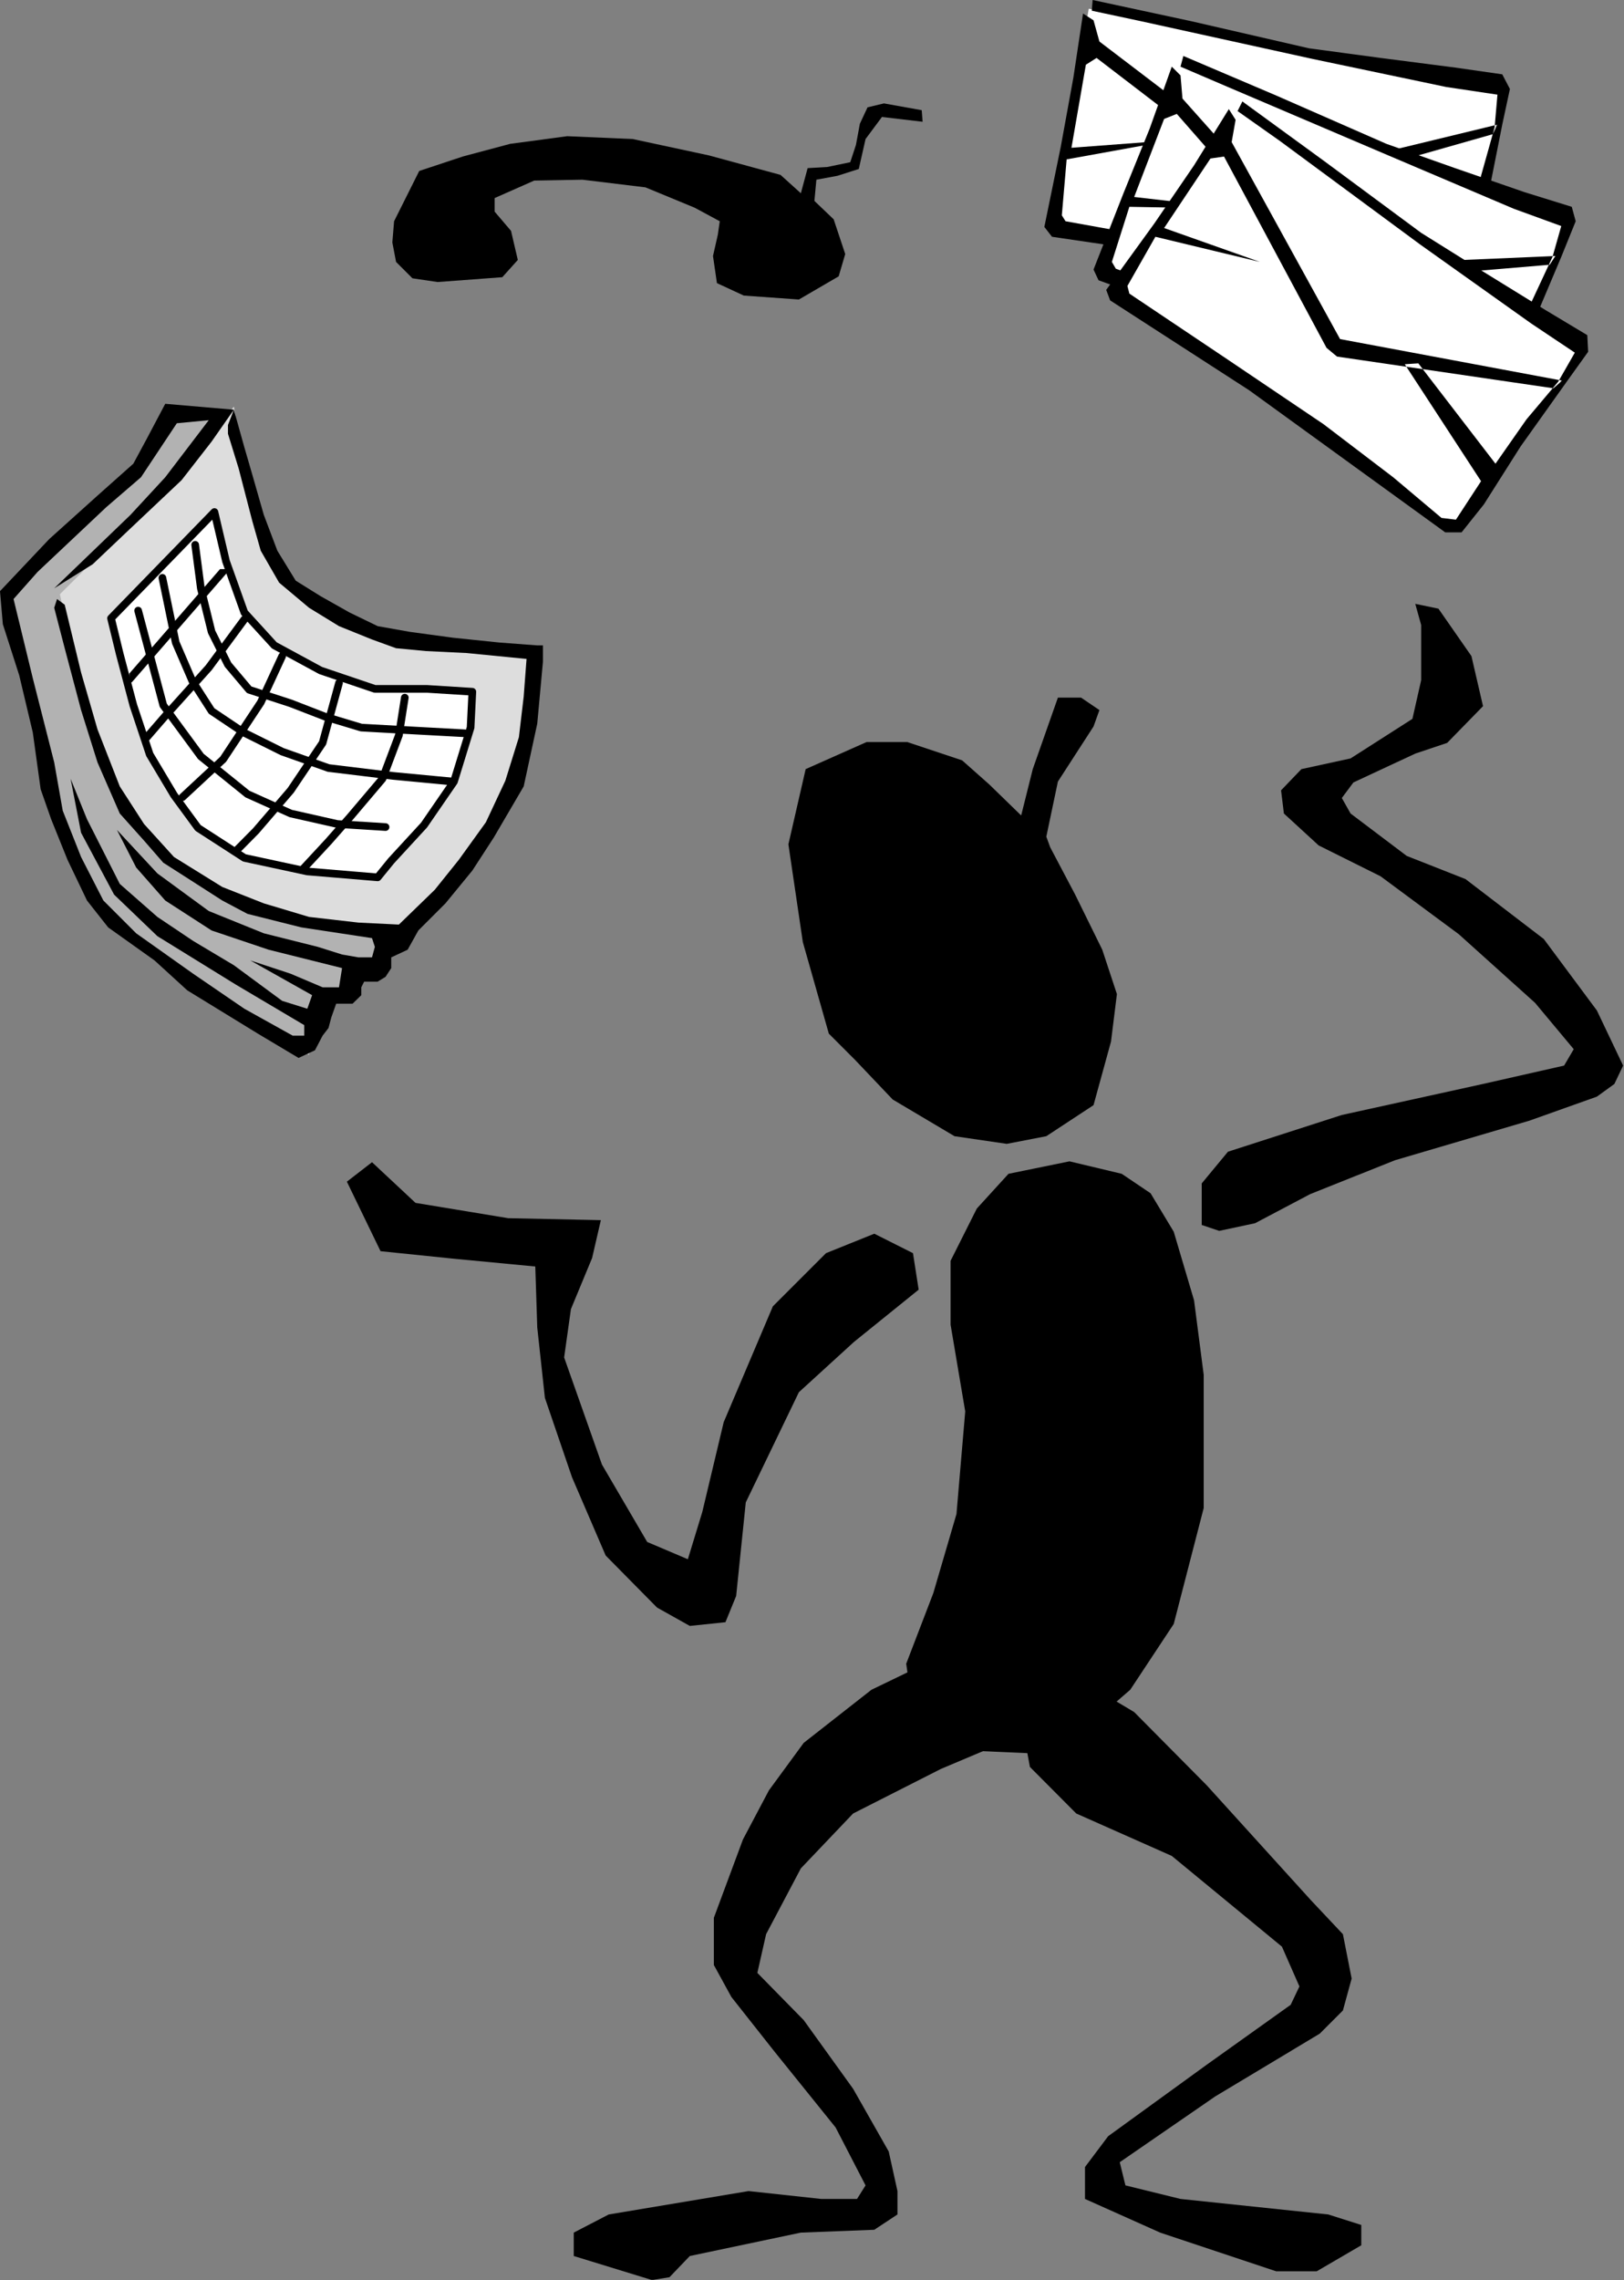 <?xml version="1.0" encoding="UTF-8" standalone="no"?>
<svg
   xmlns:ooo="http://xml.openoffice.org/svg/export"
   xmlns:dc="http://purl.org/dc/elements/1.1/"
   xmlns:cc="http://creativecommons.org/ns#"
   xmlns:rdf="http://www.w3.org/1999/02/22-rdf-syntax-ns#"
   xmlns:svg="http://www.w3.org/2000/svg"
   xmlns="http://www.w3.org/2000/svg"
   xmlns:sodipodi="http://sodipodi.sourceforge.net/DTD/sodipodi-0.dtd"
   xmlns:inkscape="http://www.inkscape.org/namespaces/inkscape"
   version="1.2"
   width="74.3mm"
   height="104.29mm"
   viewBox="0 0 7430 10429"
   preserveAspectRatio="xMidYMid"
   xml:space="preserve"
   id="svg132"
   sodipodi:docname="amorgani.svg"
   style="fill-rule:evenodd;stroke-width:28.222;stroke-linejoin:round"
   inkscape:version="0.92.5 (2060ec1f9f, 2020-04-08)"><rect x="0" y="0" width="7430" height="10429" fill="#808080" stroke="none"/><sodipodi:namedview
   pagecolor="#ffffff"
   bordercolor="#666666"
   borderopacity="1"
   objecttolerance="10"
   gridtolerance="10"
   guidetolerance="10"
   inkscape:pageopacity="0"
   inkscape:pageshadow="2"
   inkscape:window-width="664"
   inkscape:window-height="487"
   id="namedview134"
   showgrid="false"
   inkscape:zoom="0.2102413"
   inkscape:cx="140.40945"
   inkscape:cy="197.06456"
   inkscape:window-x="0"
   inkscape:window-y="0"
   inkscape:window-maximized="0"
   inkscape:current-layer="svg132" />
 <defs
   class="ClipPathGroup"
   id="defs8">
  <clipPath
   id="presentation_clip_path"
   clipPathUnits="userSpaceOnUse">
   <rect
   x="0"
   y="0"
   width="21000"
   height="29700"
   id="rect2" />
  </clipPath>
  <clipPath
   id="presentation_clip_path_shrink"
   clipPathUnits="userSpaceOnUse">
   <rect
   x="21"
   y="29"
   width="20958"
   height="29641"
   id="rect5" />
  </clipPath>
 </defs>
 <defs
   class="TextShapeIndex"
   id="defs12">
  <g
   ooo:slide="id1"
   ooo:id-list="id3"
   id="g10" />
 </defs>
 <defs
   class="EmbeddedBulletChars"
   id="defs44">
  <g
   id="bullet-char-template-57356"
   transform="matrix(4.8828125e-4,0,0,-4.8828125e-4,0,0)">
   <path
   d="M 580,1141 1163,571 580,0 -4,571 Z"
   id="path14"
   inkscape:connector-curvature="0" />
  </g>
  <g
   id="bullet-char-template-57354"
   transform="matrix(4.8828125e-4,0,0,-4.8828125e-4,0,0)">
   <path
   d="M 8,1128 H 1137 V 0 H 8 Z"
   id="path17"
   inkscape:connector-curvature="0" />
  </g>
  <g
   id="bullet-char-template-10146"
   transform="matrix(4.8828125e-4,0,0,-4.8828125e-4,0,0)">
   <path
   d="M 174,0 602,739 174,1481 1456,739 Z M 1358,739 309,1346 659,739 Z"
   id="path20"
   inkscape:connector-curvature="0" />
  </g>
  <g
   id="bullet-char-template-10132"
   transform="matrix(4.8828125e-4,0,0,-4.8828125e-4,0,0)">
   <path
   d="M 2015,739 1276,0 H 717 l 543,543 H 174 v 393 h 1086 l -543,545 h 557 z"
   id="path23"
   inkscape:connector-curvature="0" />
  </g>
  <g
   id="bullet-char-template-10007"
   transform="matrix(4.8828125e-4,0,0,-4.8828125e-4,0,0)">
   <path
   d="m 0,-2 c -7,16 -16,29 -25,39 l 381,530 c -94,256 -141,385 -141,387 0,25 13,38 40,38 9,0 21,-2 34,-5 21,4 42,12 65,25 l 27,-13 111,-251 280,301 64,-25 24,25 c 21,-10 41,-24 62,-43 C 886,937 835,863 770,784 769,783 710,716 594,584 L 774,223 c 0,-27 -21,-55 -63,-84 l 16,-20 C 717,90 699,76 672,76 641,76 570,178 457,381 L 164,-76 c -22,-34 -53,-51 -92,-51 -42,0 -63,17 -64,51 -7,9 -10,24 -10,44 0,9 1,19 2,30 z"
   id="path26"
   inkscape:connector-curvature="0" />
  </g>
  <g
   id="bullet-char-template-10004"
   transform="matrix(4.8828125e-4,0,0,-4.8828125e-4,0,0)">
   <path
   d="M 285,-33 C 182,-33 111,30 74,156 52,228 41,333 41,471 c 0,78 14,145 41,201 34,71 87,106 158,106 53,0 88,-31 106,-94 l 23,-176 c 8,-64 28,-97 59,-98 l 735,706 c 11,11 33,17 66,17 42,0 63,-15 63,-46 V 965 c 0,-36 -10,-64 -30,-84 L 442,47 C 390,-6 338,-33 285,-33 Z"
   id="path29"
   inkscape:connector-curvature="0" />
  </g>
  <g
   id="bullet-char-template-9679"
   transform="matrix(4.8828125e-4,0,0,-4.8828125e-4,0,0)">
   <path
   d="M 813,0 C 632,0 489,54 383,161 276,268 223,411 223,592 c 0,181 53,324 160,431 106,107 249,161 430,161 179,0 323,-54 432,-161 108,-107 162,-251 162,-431 0,-180 -54,-324 -162,-431 C 1136,54 992,0 813,0 Z"
   id="path32"
   inkscape:connector-curvature="0" />
  </g>
  <g
   id="bullet-char-template-8226"
   transform="matrix(4.8828125e-4,0,0,-4.8828125e-4,0,0)">
   <path
   d="m 346,457 c -73,0 -137,26 -191,78 -54,51 -81,114 -81,188 0,73 27,136 81,188 54,52 118,78 191,78 73,0 134,-26 185,-79 51,-51 77,-114 77,-187 0,-75 -25,-137 -76,-188 -50,-52 -112,-78 -186,-78 z"
   id="path35"
   inkscape:connector-curvature="0" />
  </g>
  <g
   id="bullet-char-template-8211"
   transform="matrix(4.8828125e-4,0,0,-4.8828125e-4,0,0)">
   <path
   d="M -4,459 H 1135 V 606 H -4 Z"
   id="path38"
   inkscape:connector-curvature="0" />
  </g>
  <g
   id="bullet-char-template-61548"
   transform="matrix(4.8828125e-4,0,0,-4.8828125e-4,0,0)">
   <path
   d="m 173,740 c 0,163 58,303 173,419 116,115 255,173 419,173 163,0 302,-58 418,-173 116,-116 174,-256 174,-419 0,-163 -58,-303 -174,-418 C 1067,206 928,148 765,148 601,148 462,206 346,322 231,437 173,577 173,740 Z"
   id="path41"
   inkscape:connector-curvature="0" />
  </g>
 </defs>
 <g
   id="g49"
   transform="translate(-6785,-9635)">
  <g
   id="id2"
   class="Master_Slide">
   <g
   id="bg-id2"
   class="Background" />
   <g
   id="bo-id2"
   class="BackgroundObjects" />
  </g>
 </g>
 <g
   class="SlideGroup"
   id="g130"
   transform="translate(-6785,-9635)">
  <g
   id="g128">
   <g
   id="container-id1">
    <g
   id="id1"
   class="Slide"
   clip-path="url(#presentation_clip_path)">
     <g
   class="Page"
   id="g124">
      <g
   class="Graphic"
   id="g122">
       <g
   id="id3">
        <rect
   class="BoundingBox"
   x="6785"
   y="9635"
   width="7430"
   height="10429"
   id="rect51"
   style="fill:none;stroke:none" />
        <defs
   id="defs56">
         <clipPath
   id="clip_path_1"
   clipPathUnits="userSpaceOnUse">
          <path
   d="m 6785,9635 h 7429 V 20063 H 6785 Z"
   id="path53"
   inkscape:connector-curvature="0" />
         </clipPath>
        </defs>
        <g
   clip-path="url(#clip_path_1)"
   id="g82">
         <path
   d="m 11254,15163 145,-159 279,-57 239,57 132,89 106,176 93,314 44,340 v 610 l -137,530 -199,301 -199,172 -225,120 -318,-14 -252,-181 -31,-216 124,-323 106,-362 40,-469 -67,-397 v -292 z"
   id="path58"
   inkscape:connector-curvature="0"
   style="fill:#000000;stroke:none" />
         <path
   d="m 11974,17466 -186,-111 h -238 l -93,146 40,216 212,213 437,194 504,415 80,182 -40,84 -384,274 -451,327 -106,141 v 146 l 344,154 531,177 h 185 l 204,-119 v -93 l -151,-48 -676,-71 -252,-62 -26,-106 437,-301 478,-287 106,-106 40,-146 -40,-203 -146,-155 -477,-526 z"
   id="path60"
   inkscape:connector-curvature="0"
   style="fill:#000000;stroke:none" />
         <path
   d="m 10462,17607 310,-243 292,-141 185,22 97,119 v 133 l -57,145 -199,84 -402,204 -239,251 -159,301 -40,177 212,216 226,314 163,287 40,181 v 107 l -106,70 -336,13 -508,107 -93,97 -80,13 -358,-110 v -107 l 160,-83 640,-107 332,36 h 164 l 39,-62 -137,-265 -278,-345 -199,-252 -80,-146 v -216 l 133,-358 119,-225 z"
   id="path62"
   inkscape:connector-curvature="0"
   style="fill:#000000;stroke:none" />
         <path
   d="m 9941,17072 163,-17 49,-120 44,-428 243,-504 252,-230 296,-239 -26,-167 -177,-89 -221,89 -243,243 -225,530 -98,411 -66,216 -186,-79 -207,-354 -173,-490 31,-221 97,-234 40,-173 -424,-9 -424,-70 -199,-186 -115,89 154,318 341,35 367,35 9,279 35,322 124,363 154,358 235,238 z"
   id="path64"
   inkscape:connector-curvature="0"
   style="fill:#000000;stroke:none" />
         <path
   d="m 12283,15238 v -190 l 120,-145 521,-168 646,-142 371,-84 44,-75 -177,-212 -349,-314 -358,-265 -283,-141 -159,-146 -13,-106 93,-97 225,-49 283,-181 40,-177 v -252 l -27,-97 106,22 151,217 53,229 -164,168 -146,49 -283,132 -53,71 40,71 257,194 269,106 358,274 243,327 120,252 -40,84 -80,58 -309,110 -615,181 -388,155 -252,133 -164,35 z"
   id="path66"
   inkscape:connector-curvature="0"
   style="fill:#000000;stroke:none" />
         <path
   d="m 10697,14483 172,181 283,168 239,35 181,-35 216,-142 80,-291 27,-217 -67,-203 -124,-252 -114,-216 -18,-49 53,-252 163,-252 27,-75 -84,-57 h -106 l -115,327 -53,212 -146,-142 -124,-110 -252,-84 h -185 l -279,124 -79,344 66,447 119,419 z"
   id="path68"
   inkscape:connector-curvature="0"
   style="fill:#000000;stroke:none" />
         <path
   d="m 8672,10908 115,17 296,-22 71,-79 -31,-133 -75,-88 v -62 l 181,-80 221,-4 288,35 225,93 115,62 -9,62 -22,97 18,124 123,57 252,18 182,-106 30,-102 -53,-159 -88,-84 9,-97 97,-18 97,-31 31,-137 75,-101 186,22 -4,-53 -173,-31 -75,18 -35,75 -18,97 -26,79 -106,22 -89,5 -31,115 -93,-84 -327,-89 -349,-75 -300,-13 -261,35 -217,58 -199,66 -115,230 -8,97 17,89 z"
   id="path70"
   inkscape:connector-curvature="0"
   style="fill:#000000;stroke:none" />
         <path
   d="m 7828,11522 -261,13 -150,234 -420,385 -185,212 123,557 98,420 251,486 434,344 481,288 14,-76 35,-13 v -35 -40 -35 -36 l 40,-13 h 35 40 l 35,-26 v -36 -39 -36 l 40,-13 h 35 36 l 26,-35 -13,-40 v -36 l 40,-26 35,-9 -658,-287 -646,-831 27,-495 446,-521 z"
   id="path72"
   inkscape:connector-curvature="0"
   style="fill:#b2b2b2;stroke:none" />
         <path
   d="m 7903,11756 124,411 146,186 336,212 486,48 234,14 -35,384 -177,446 -309,363 -98,97 -596,-84 -460,-247 -212,-252 -186,-544 -97,-437 535,-531 261,-327 z"
   id="path74"
   inkscape:connector-curvature="0"
   style="fill:#dddddd;stroke:none" />
         <path
   d="m 7033,12326 349,-336 159,-172 199,-261 -146,14 -164,247 -159,137 -314,296 -110,124 88,362 98,385 39,221 84,212 102,199 150,150 261,185 234,160 221,123 h 53 v -48 l -314,-186 -358,-221 -198,-190 -151,-283 -48,-247 75,185 150,296 172,151 164,110 186,111 221,163 115,36 22,-62 -283,-159 185,61 146,62 h 75 l 14,-88 -336,-84 -261,-88 -212,-137 -133,-151 -88,-172 185,199 235,172 252,102 247,62 111,35 75,13 h 62 l 13,-48 -13,-40 -323,-49 -247,-62 -115,-61 -173,-111 -97,-62 -88,-101 -111,-124 -102,-234 -75,-239 -75,-283 -48,-185 13,-40 35,26 75,310 75,260 102,261 111,172 137,151 221,137 190,75 207,62 226,26 185,9 164,-159 110,-137 124,-172 89,-190 62,-199 22,-186 13,-172 -274,-27 -186,-9 -137,-13 -110,-40 -151,-61 -137,-84 -137,-115 -84,-146 -39,-137 -62,-239 -49,-159 v -40 l 27,-70 48,172 36,124 53,185 62,164 84,137 114,71 133,75 128,62 146,26 199,27 212,22 173,13 h 26 v 75 l -26,283 -62,287 -137,234 -98,151 -123,150 -124,124 -49,88 -75,35 v 49 l -26,40 -36,22 h -62 l -13,26 v 36 l -40,39 h -75 l -22,62 -13,49 -27,35 -35,67 -75,35 -186,-111 -323,-198 -150,-137 -212,-151 -97,-123 -89,-186 -75,-186 -48,-137 -36,-260 -62,-261 -75,-234 -13,-151 225,-238 221,-199 164,-146 62,-115 84,-159 314,27 -102,146 -137,176 -234,221 -173,164 z"
   id="path76"
   inkscape:connector-curvature="0"
   style="fill:#000000;stroke:none" />
         <path
   d="m 7293,12463 473,-486 53,225 84,235 137,150 212,115 248,84 h 239 l 207,13 -8,164 -76,247 -137,199 -150,163 -62,76 -322,-27 -288,-62 -212,-137 -110,-150 -111,-186 -75,-225 -62,-234 z"
   id="path78"
   inkscape:connector-curvature="0"
   style="fill:#ffffff;stroke:none" />
         <path
   d="m 7293,12463 473,-486 53,225 84,235 137,150 212,115 248,84 h 239 l 207,13 -8,164 -76,247 -137,199 -150,163 -62,76 -322,-27 -288,-62 -212,-137 -110,-150 -111,-186 -75,-225 -62,-234 z"
   id="path80"
   inkscape:connector-curvature="0"
   style="fill:none;stroke:#000000;stroke-width:35;stroke-linecap:round;stroke-linejoin:round" />
        </g>
        <defs
   id="defs87">
         <clipPath
   id="clip_path_2"
   clipPathUnits="userSpaceOnUse">
          <path
   d="m 7377,12238 h 472 v 538 h -472 z"
   id="path84"
   inkscape:connector-curvature="0" />
         </clipPath>
        </defs>
        <g
   clip-path="url(#clip_path_2)"
   id="g91">
         <path
   d="m 7377,12742 438,-504"
   id="path89"
   inkscape:connector-curvature="0"
   style="fill:none;stroke:#000000;stroke-width:35;stroke-linecap:round;stroke-linejoin:miter" />
        </g>
        <g
   clip-path="url(#clip_path_1)"
   id="g119">
         <path
   d="m 7903,12468 -163,221 -199,221 -84,97"
   id="path93"
   inkscape:connector-curvature="0"
   style="fill:none;stroke:#000000;stroke-width:35;stroke-linecap:round;stroke-linejoin:round" />
         <path
   d="m 8076,12636 -98,212 -172,260 -186,173"
   id="path95"
   inkscape:connector-curvature="0"
   style="fill:none;stroke:#000000;stroke-width:35;stroke-linecap:round;stroke-linejoin:round" />
         <path
   d="m 8336,12759 -75,274 -146,217 -159,185 -88,89"
   id="path97"
   inkscape:connector-curvature="0"
   style="fill:none;stroke:#000000;stroke-width:35;stroke-linecap:round;stroke-linejoin:round" />
         <path
   d="m 8637,12826 -27,172 -75,199 -150,177 -97,110 -115,124"
   id="path99"
   inkscape:connector-curvature="0"
   style="fill:none;stroke:#000000;stroke-width:35;stroke-linecap:round;stroke-linejoin:round" />
         <path
   d="m 7678,12127 26,199 49,199 75,150 97,115 190,62 160,62 163,49 234,13 239,13"
   id="path101"
   inkscape:connector-curvature="0"
   style="fill:none;stroke:#000000;stroke-width:35;stroke-linecap:round;stroke-linejoin:round" />
         <path
   d="m 7528,12278 61,296 76,176 88,137 146,98 177,88 212,75 296,36 274,26"
   id="path103"
   inkscape:connector-curvature="0"
   style="fill:none;stroke:#000000;stroke-width:35;stroke-linecap:round;stroke-linejoin:round" />
         <path
   d="m 7417,12428 115,433 172,234 213,172 198,89 213,48 221,14"
   id="path105"
   inkscape:connector-curvature="0"
   style="fill:none;stroke:#000000;stroke-width:35;stroke-linecap:round;stroke-linejoin:round" />
         <path
   d="m 11766,9675 -92,543 -62,367 4,97 526,71 623,128 376,80 247,62 45,4 39,-44 40,-208 49,-221 44,-208 27,-150 26,-137 -40,-48 -618,-98 -266,-48 -464,-97 -252,-67 -199,-17 z"
   id="path107"
   inkscape:connector-curvature="0"
   style="fill:#ffffff;stroke:none" />
         <path
   d="m 11784,9635 451,97 539,124 327,44 341,44 216,31 35,67 -35,163 -71,358 -48,305 -40,155 -66,31 -1088,-226 -747,-110 -35,-45 75,-366 58,-318 44,-292 48,31 27,97 818,623 1003,-243 -22,44 -964,274 -57,-17 -791,-606 -49,31 -66,380 464,-35 -486,88 -22,256 17,27 539,97 522,89 389,88 278,79 67,-17 35,-208 -544,-336 54,-40 508,279 53,-239 62,-221 13,-150 -234,-35 -610,-128 -787,-173 -225,-48 z"
   id="path109"
   inkscape:connector-curvature="0"
   style="fill:#000000;stroke:none" />
         <path
   d="m 12177,9927 -194,508 -133,345 -17,106 508,163 588,243 358,150 230,106 44,18 48,-35 76,-195 88,-212 88,-190 58,-141 48,-128 -35,-62 -588,-204 -252,-101 -437,-186 -239,-115 -190,-53 z"
   id="path111"
   inkscape:connector-curvature="0"
   style="fill:#ffffff;stroke:none" />
         <path
   d="m 12199,9891 425,181 504,221 314,111 318,110 216,67 18,66 -66,163 -142,336 -106,292 -66,146 -71,17 -1021,-428 -711,-256 -23,-49 137,-349 120,-296 101,-283 40,40 9,106 681,764 1025,-44 -26,40 -995,84 -57,-27 -654,-747 -58,23 -137,357 469,54 -491,-9 -80,252 18,31 513,194 486,186 362,167 261,129 62,-5 75,-194 -459,-442 53,-27 446,372 102,-226 97,-208 40,-141 -217,-79 -574,-244 -734,-313 -217,-93 z"
   id="path113"
   inkscape:connector-curvature="0"
   style="fill:#000000;stroke:none" />
         <path
   d="m 12443,10130 -305,451 -208,309 -40,93 455,278 517,367 314,225 199,155 44,27 58,-27 115,-172 132,-181 129,-168 84,-124 75,-115 -14,-66 -526,-332 -225,-159 -385,-278 -203,-159 -172,-98 z"
   id="path115"
   inkscape:connector-curvature="0"
   style="fill:#ffffff;stroke:none" />
         <path
   d="m 12469,10099 376,274 442,327 283,177 287,177 190,114 4,76 -101,141 -208,292 -168,265 -102,128 h -75 l -897,-650 -636,-411 -18,-48 221,-305 181,-265 159,-257 31,49 -18,102 496,901 1016,190 -40,35 -990,-145 -48,-40 -469,-875 -62,9 -212,318 438,155 -478,-115 -128,225 9,35 455,305 433,292 319,243 221,186 66,8 115,-176 -349,-535 62,-4 353,459 142,-203 145,-172 76,-133 -199,-133 -509,-362 -641,-473 -194,-137 z"
   id="path117"
   inkscape:connector-curvature="0"
   style="fill:#000000;stroke:none" />
        </g>
       </g>
      </g>
     </g>
    </g>
   </g>
  </g>
 </g>
</svg>